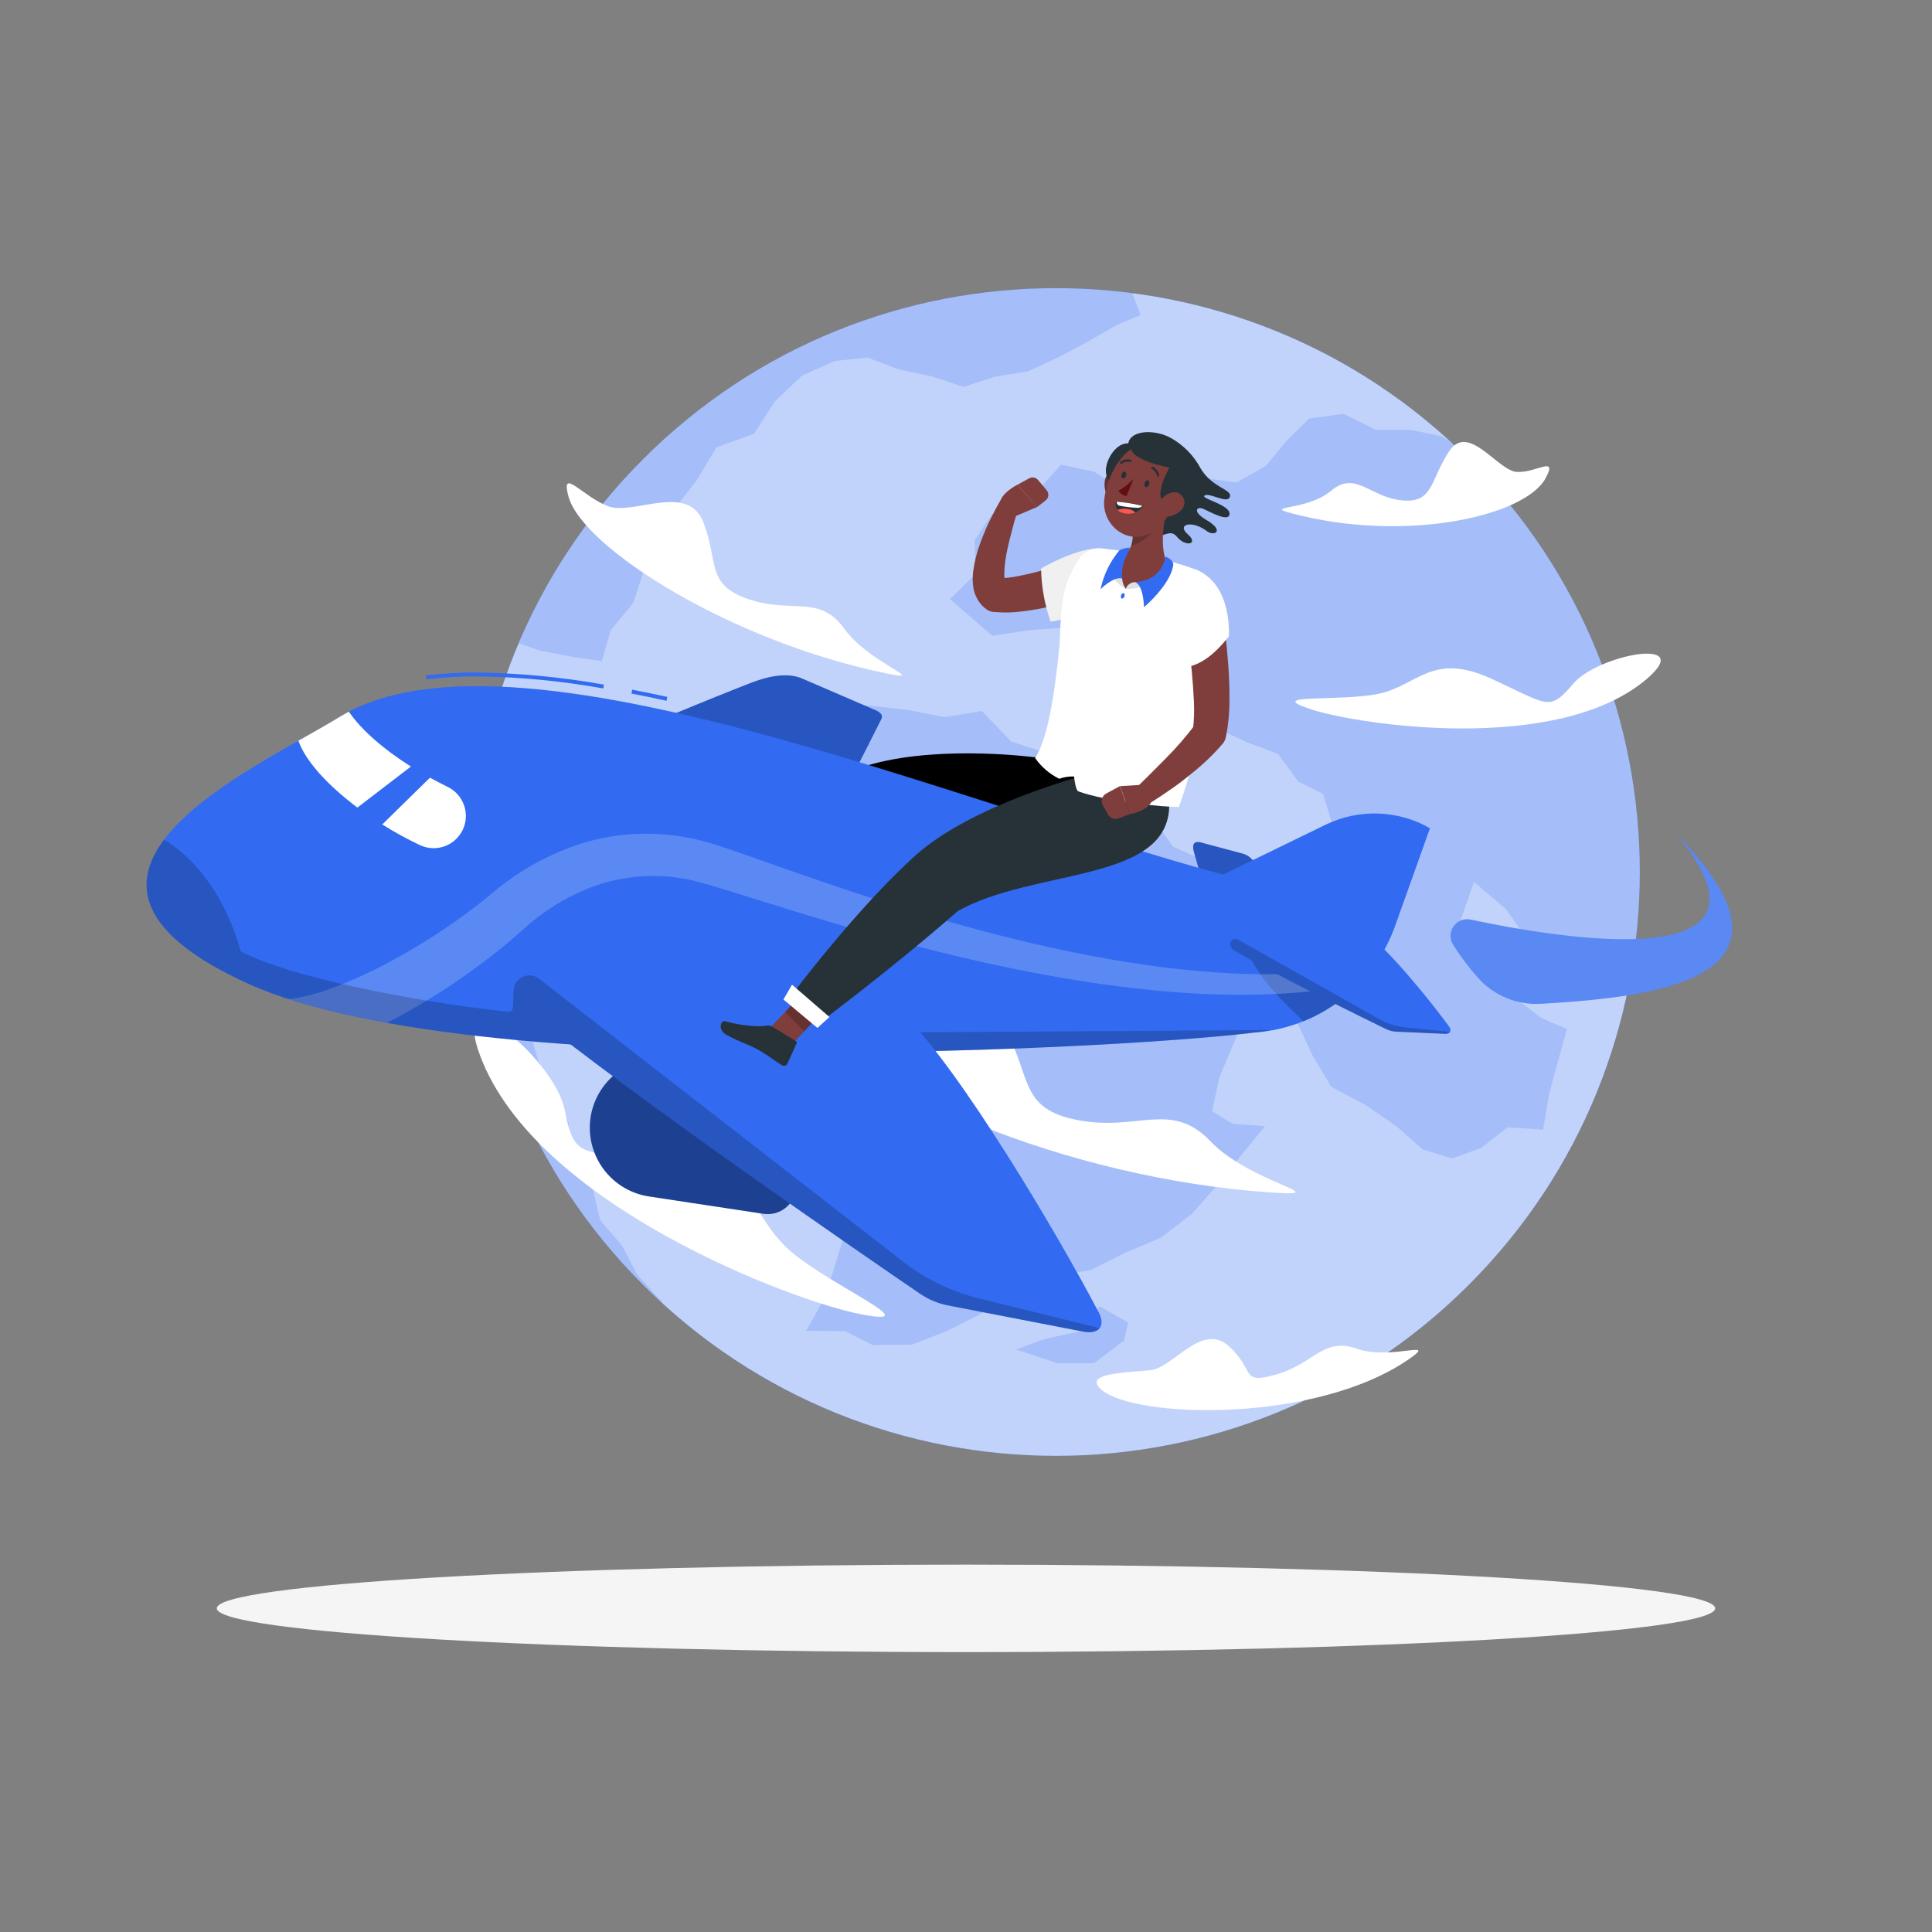<svg width="72" height="72" viewBox="0 0 72 72" fill="none" xmlns="http://www.w3.org/2000/svg">
<rect x="0" y="0" width="72" height="72" fill="#808080" stroke="none"/>
<path d="M36 61.569C51.42 61.569 63.92 60.839 63.92 59.938C63.92 59.038 51.42 58.309 36 58.309C20.58 58.309 8.08 59.038 8.08 59.938C8.08 60.839 20.58 61.569 36 61.569Z" fill="#F5F5F5"/>
<path d="M54.738 47.883C63.235 39.386 63.235 25.609 54.738 17.112C46.241 8.614 32.464 8.614 23.967 17.112C15.47 25.609 15.47 39.386 23.967 47.883C32.464 56.38 46.241 56.38 54.738 47.883Z" fill="#326BF1"/>
<path opacity="0.7" d="M54.738 47.883C63.235 39.386 63.235 25.609 54.738 17.112C46.241 8.614 32.464 8.614 23.967 17.112C15.47 25.609 15.47 39.386 23.967 47.883C32.464 56.38 46.241 56.38 54.738 47.883Z" fill="white"/>
<g opacity="0.2">
<path d="M60.607 37.174L60.268 36.425L59.027 36.289L58.032 35.667L56.992 35.107L56.128 33.888L54.932 32.867L54.336 34.576L54.966 35.562L56.028 36.151L56.563 37.26L57.45 37.943L58.401 38.35L58.077 39.493L57.744 40.729L57.504 42.097L56.18 42.014L55.198 42.781L54.112 43.173L53.011 42.834L52.06 41.985L50.894 41.184L49.611 40.504L48.891 39.292L48.423 38.275L47.831 37.208L47.809 35.999L47.779 34.79L47.249 33.745L46.84 35.495L46.424 36.556L46.449 37.725L46.004 38.817L45.456 40.113L45.169 41.409L45.929 41.877L47.144 41.969L46.197 43.13L45.333 44.204L44.415 45.242L43.263 46.126L41.944 46.681L40.671 47.323L39.2 47.585L38.144 48.659L36.671 48.905L35.348 49.579L33.984 50.112L32.52 50.126L31.497 49.612L30.043 49.594L30.675 48.468L31.02 47.471L31.453 46.051L31.68 44.539L31.968 43.083L32.368 41.871L32.836 40.633L32.404 39.288L33.026 38L32.321 36.901L31.536 35.954L30.528 35.176L29.897 34.117L29.418 33.038L29.066 31.895L28.888 30.656L28.466 29.341L29.605 28.266L30.285 26.957L31.478 26.208L32.622 26.319L33.918 26.472L35.197 26.725L36.595 26.497L37.681 27.634L39.082 28.08L40.33 28.809L41.57 29.556L42.824 30.3L43.711 31.548L45.065 32.16L46.329 32.016L47.557 32.129L48.767 32.391L50.219 32.854L49.761 31.077L49.306 29.588L48.384 29.127L47.63 28.1L46.544 27.693L45.536 27.235L45.407 26.142L45.072 25.056L44.81 23.904L43.422 23.247L41.941 22.926L40.617 22.673L39.649 23.393L38.379 23.482L36.981 23.695L35.397 22.322L36.356 21.397L36.323 20.134L36.969 19.177L38.491 18.492L39.542 17.317L40.772 17.578L41.934 18.312H43.343L44.678 17.785L46.071 17.983L47.172 17.365L47.939 16.435L48.782 15.602L50.065 15.42L51.274 16.016H52.544L53.726 16.255L54.076 16.471C56.88 19.049 58.959 22.318 60.105 25.951C61.25 29.583 61.423 33.453 60.607 37.174Z" fill="#326BF1"/>
<path d="M40.981 48.684L40.344 49.594L38.95 49.896L37.858 50.291L39.42 50.806H40.769L41.891 49.958L42.042 49.29L40.981 48.684Z" fill="#326BF1"/>
<path d="M24.68 48.528L24.654 48.541C21.958 46.069 19.928 42.958 18.75 39.495L18.642 38.929L18.462 38.578C17.374 34.866 17.302 30.93 18.252 27.18L18.515 28.136L18.832 29.478L19.634 30.734L19.584 32.201L20.268 33.484L20.412 34.884L20.501 36.036L20.336 37.176L19.672 38.241L20.089 39.622L20.768 40.812L21.185 41.843L21.36 43.263L22.079 44.254L22.367 45.469L23.18 46.416L23.741 47.491L24.68 48.528Z" fill="#326BF1"/>
<path d="M42.504 11.743L41.652 12.096L40.563 12.721L39.456 13.309L38.328 13.834L37.078 14.04L35.905 14.419L34.727 14.027L33.506 13.772L32.332 13.326L31.131 13.451L29.892 13.997L28.884 14.951L28.103 16.163L26.7 16.674L25.962 17.906L25.161 18.922L24.959 20.264L24.006 21.231L23.602 22.464L22.762 23.488L22.428 24.64L21.344 24.482L20.151 24.255L19.333 23.979C21.195 19.603 24.439 15.957 28.569 13.599C32.699 11.241 37.487 10.3 42.202 10.921L42.504 11.743Z" fill="#326BF1"/>
</g>
<path d="M61.364 25.307C58.061 28.122 50.653 27.024 48.85 26.431C47.048 25.838 49.928 26.159 51.376 25.855C52.825 25.551 53.365 24.291 55.544 25.279C57.722 26.267 57.715 26.555 58.641 25.469C59.567 24.384 63.236 23.712 61.364 25.307Z" fill="white"/>
<path d="M17.898 39.355C19.981 44.905 29.562 48.498 32.102 48.982C34.642 49.465 30.996 47.945 29.462 46.629C27.929 45.312 28.123 43.442 24.867 43.173C21.611 42.903 21.429 43.259 21.041 41.35C20.654 39.44 16.717 36.212 17.898 39.355Z" fill="white"/>
<path d="M33.065 25.102C27.245 23.917 21.698 20.408 21.184 18.498C20.88 17.372 21.718 18.514 22.664 18.867C23.61 19.22 25.639 17.968 26.215 19.47C26.791 20.972 26.299 21.791 27.903 22.333C29.507 22.874 30.542 22.144 31.46 23.426C32.377 24.707 34.655 25.426 33.065 25.102Z" fill="white"/>
<path d="M47.544 44.45C39.616 43.968 31.615 40.358 30.577 37.925C29.965 36.485 31.288 37.847 32.607 38.137C33.926 38.426 36.379 36.392 37.423 38.272C38.467 40.153 37.966 41.331 40.19 41.748C42.415 42.166 43.646 41.004 45.107 42.53C46.567 44.057 49.71 44.581 47.544 44.45Z" fill="white"/>
<path d="M52.502 50.655C49.046 53.044 42.332 52.875 41.051 51.795C40.297 51.159 42.032 51.155 42.882 51.062C43.731 50.97 44.793 49.255 45.799 50.172C46.806 51.09 46.198 51.612 47.575 51.221C48.951 50.829 49.32 49.815 50.577 50.265C51.834 50.714 53.631 49.874 52.502 50.655Z" fill="white"/>
<path d="M48.159 19.136C52.335 20.239 56.837 19.257 57.606 17.811C58.059 16.959 57.244 17.63 56.53 17.588C55.816 17.546 54.731 15.738 54.01 16.812C53.289 17.886 53.434 18.767 52.242 18.647C51.049 18.526 50.514 17.525 49.609 18.288C48.705 19.051 47.019 18.835 48.159 19.136Z" fill="white"/>
<path d="M27.795 35.677L27.101 35.084L28.413 33.418L29.108 34.011L27.795 35.677Z" fill="#7F3E3B"/>
<path d="M27.36 34.803L28.13 35.438C28.144 35.45 28.154 35.465 28.157 35.483C28.16 35.5 28.157 35.518 28.148 35.533L27.739 36.254C27.728 36.271 27.714 36.286 27.697 36.297C27.68 36.308 27.661 36.316 27.641 36.32C27.621 36.323 27.601 36.322 27.581 36.318C27.561 36.312 27.543 36.303 27.527 36.291C27.255 36.056 26.867 35.715 26.519 35.427C26.111 35.09 26.139 35.139 25.655 34.746C25.367 34.507 25.541 34.16 25.685 34.235C26.342 34.573 26.405 34.613 27.137 34.724C27.217 34.729 27.294 34.757 27.36 34.803Z" fill="#263238"/>
<path opacity="0.2" d="M28.413 33.419L27.737 34.278L28.431 34.871L29.108 34.011L28.413 33.419Z" fill="black"/>
<path d="M33.054 30.882C37.836 31.229 39.07 32.167 41.286 31.379L41.495 29.313L38.639 28.231C38.639 28.231 35.195 27.756 32.538 28.465C29.776 29.2 27.897 33.621 27.897 33.621L29.089 34.485C29.089 34.485 30.005 31.938 33.054 30.882Z" fill="black"/>
<path d="M27.96 33.185L27.657 33.751L28.894 34.795L29.32 34.374L27.96 33.185Z" fill="#263238"/>
<path d="M28.444 45.233L24.182 44.587C23.815 44.531 23.464 44.396 23.154 44.193C22.843 43.989 22.58 43.722 22.381 43.407C22.183 43.093 22.055 42.74 22.005 42.373C21.955 42.005 21.985 41.63 22.093 41.275C22.201 40.919 22.386 40.592 22.632 40.314C22.879 40.036 23.183 39.814 23.523 39.664C23.863 39.514 24.231 39.438 24.603 39.443C24.974 39.448 25.34 39.532 25.677 39.691L29.575 41.532C29.808 41.643 29.993 41.833 30.097 42.068C30.201 42.304 30.217 42.569 30.142 42.816L29.631 44.492C29.555 44.737 29.393 44.947 29.175 45.083C28.957 45.219 28.698 45.272 28.444 45.233Z" fill="#326BF1"/>
<path opacity="0.4" d="M28.444 45.233L24.182 44.587C23.815 44.531 23.464 44.396 23.154 44.193C22.843 43.989 22.58 43.722 22.381 43.407C22.183 43.093 22.055 42.74 22.005 42.373C21.955 42.005 21.985 41.63 22.093 41.275C22.201 40.919 22.386 40.592 22.632 40.314C22.879 40.036 23.183 39.814 23.523 39.664C23.863 39.514 24.231 39.438 24.603 39.443C24.974 39.448 25.34 39.532 25.677 39.691L29.575 41.532C29.808 41.643 29.993 41.833 30.097 42.068C30.201 42.304 30.217 42.569 30.142 42.816L29.631 44.492C29.555 44.737 29.393 44.947 29.175 45.083C28.957 45.219 28.698 45.272 28.444 45.233Z" fill="black"/>
<path d="M27.108 33.778C27.897 33.949 29.049 34.066 29.268 33.672C30.548 31.343 32.436 27.623 32.848 26.791C32.911 26.667 32.833 26.555 32.629 26.467L29.834 25.262C29.249 25.047 28.538 25.236 28.002 25.442C24.715 26.715 18.634 29.33 17.234 30.381C18.72 31.741 24.424 33.193 27.108 33.778Z" fill="#326BF1"/>
<path opacity="0.2" d="M27.108 33.778C27.897 33.949 29.049 34.066 29.268 33.672C30.548 31.343 32.436 27.623 32.848 26.791C32.911 26.667 32.833 26.555 32.629 26.467L29.834 25.262C29.249 25.047 28.538 25.236 28.002 25.442C24.715 26.715 18.634 29.33 17.234 30.381C18.72 31.741 24.424 33.193 27.108 33.778Z" fill="black"/>
<path d="M51.147 37.411C51.456 37.418 51.791 37.339 51.517 37.051C49.877 35.332 47.222 32.605 46.632 32C46.546 31.91 46.438 31.846 46.319 31.814L44.735 31.391C44.434 31.326 44.438 31.547 44.495 31.756C44.842 33.044 45.698 35.598 46.266 36.487C47.7 37.188 50.102 37.385 51.147 37.411Z" fill="#326BF1"/>
<path opacity="0.2" d="M51.147 37.411C51.456 37.418 51.791 37.339 51.517 37.051C49.877 35.332 47.222 32.605 46.632 32C46.546 31.91 46.438 31.846 46.319 31.814L44.735 31.391C44.434 31.326 44.438 31.547 44.495 31.756C44.842 33.044 45.698 35.598 46.266 36.487C47.7 37.188 50.102 37.385 51.147 37.411Z" fill="black"/>
<path d="M24.84 26.116C24.395 26.018 23.954 25.927 23.532 25.847L23.56 25.703C23.983 25.783 24.424 25.874 24.87 25.972L24.84 26.116Z" fill="#326BF1"/>
<path d="M22.483 25.657C20.932 25.378 19.361 25.227 17.785 25.207C17.152 25.205 16.519 25.241 15.89 25.315L15.873 25.171C16.508 25.097 17.146 25.061 17.785 25.063C19.369 25.084 20.948 25.235 22.507 25.514L22.483 25.657Z" fill="#326BF1"/>
<path d="M12.656 26.718C19.459 22.542 37.856 30.944 47.761 33.137C52.36 34.157 49.545 37.898 47.34 38.388C45.135 38.877 18.128 40.691 9.248 36.66C0.367 32.627 9.471 28.676 12.656 26.718Z" fill="#326BF1"/>
<path d="M46.773 38.477C47.941 38.391 49.058 37.965 49.988 37.253C50.917 36.54 51.619 35.572 52.006 34.466C52.757 32.368 53.29 30.866 53.29 30.866C52.702 30.529 52.04 30.341 51.362 30.318C50.685 30.295 50.012 30.438 49.402 30.734L44.306 33.214L46.773 38.477Z" fill="#326BF1"/>
<path opacity="0.2" d="M46.526 35.532C46.868 36.383 47.853 37.394 48.58 38.061C49.352 37.75 50.049 37.279 50.626 36.678L46.526 35.532Z" fill="black"/>
<path opacity="0.2" d="M49.445 36.205C48.532 36.29 47.614 36.322 46.696 36.301C45.778 36.285 44.859 36.21 43.943 36.117C43.027 36.023 42.116 35.878 41.207 35.722C37.571 35.07 34.016 34.016 30.509 32.812C29.632 32.512 28.757 32.203 27.874 31.89C27.429 31.738 26.994 31.581 26.522 31.437C26.276 31.373 26.032 31.293 25.78 31.247L25.402 31.177C25.276 31.152 25.149 31.134 25.021 31.123C23.992 31.006 22.949 31.084 21.948 31.353C21.455 31.493 20.973 31.672 20.509 31.89C20.046 32.108 19.602 32.362 19.179 32.649L18.864 32.871L18.56 33.104L18.272 33.342C18.189 33.412 18.104 33.486 18.016 33.552C17.673 33.828 17.313 34.095 16.947 34.353C16.212 34.866 15.449 35.339 14.662 35.77C13.893 36.198 13.091 36.564 12.263 36.864C11.878 37.005 11.482 37.113 11.079 37.188C10.967 37.208 10.856 37.224 10.75 37.233C11.954 37.609 13.182 37.905 14.426 38.118C14.834 37.911 15.229 37.686 15.62 37.459C16.452 36.966 17.256 36.427 18.027 35.844C18.415 35.556 18.794 35.25 19.165 34.93C19.257 34.851 19.349 34.767 19.44 34.687L19.685 34.469L19.927 34.269L20.179 34.078C20.519 33.83 20.877 33.608 21.25 33.414C21.62 33.224 22.006 33.064 22.402 32.937C23.198 32.693 24.033 32.601 24.863 32.665C24.967 32.669 25.071 32.681 25.174 32.7L25.485 32.743C25.692 32.777 25.897 32.836 26.103 32.887C26.526 32.999 26.967 33.14 27.413 33.276C28.3 33.553 29.193 33.836 30.089 34.108C33.672 35.197 37.322 36.141 41.051 36.674C41.985 36.801 42.923 36.91 43.859 36.981C44.795 37.051 45.743 37.086 46.689 37.069C47.636 37.057 48.582 36.988 49.522 36.864C49.892 36.813 50.26 36.752 50.626 36.681C50.852 36.452 51.058 36.204 51.242 35.941C50.649 36.056 50.049 36.144 49.445 36.205Z" fill="white"/>
<path opacity="0.2" d="M33.313 38.477C33.313 38.477 26.559 38.441 20.141 37.829C19.997 37.814 19.584 37.084 19.145 36.903C19.097 37.41 19.187 37.732 18.932 37.705C15.219 37.303 10.724 36.383 8.97 35.453C8.077 32.259 6.108 31.298 6.108 31.298C4.879 32.941 5.132 34.793 9.248 36.658C18.128 40.69 45.135 38.876 47.34 38.386L33.313 38.477Z" fill="black"/>
<path d="M20.143 35.761C19.936 35.762 19.735 35.826 19.567 35.945C19.398 36.064 19.27 36.232 19.2 36.426C19.129 36.62 19.12 36.831 19.174 37.031C19.227 37.23 19.341 37.408 19.499 37.541C23.939 41.115 32.233 46.812 34.288 48.215C34.6 48.428 34.953 48.575 35.323 48.648L40.363 49.625C40.967 49.742 41.206 49.404 40.952 48.92C39.386 45.932 35.777 39.864 33.682 37.804C29.002 36.177 23.389 35.819 20.143 35.761Z" fill="#326BF1"/>
<path opacity="0.2" d="M33.653 47.016L20.084 36.471C19.64 36.127 18.994 36.56 19.176 37.09C19.239 37.268 19.351 37.424 19.499 37.541C23.939 41.115 32.233 46.812 34.288 48.215C34.6 48.428 34.953 48.575 35.323 48.648L40.363 49.625C40.666 49.684 40.876 49.625 40.98 49.497L36.451 48.378C35.433 48.124 34.48 47.66 33.653 47.016Z" fill="black"/>
<path d="M46.127 34.769C46.056 34.779 45.988 34.81 45.935 34.86C45.882 34.91 45.846 34.975 45.831 35.046C45.817 35.117 45.825 35.191 45.855 35.258C45.884 35.324 45.934 35.38 45.996 35.417C47.716 36.425 50.877 37.971 51.66 38.352C51.779 38.409 51.908 38.441 52.04 38.447L53.834 38.526C54.049 38.536 54.115 38.406 54.001 38.252C53.307 37.299 51.748 35.385 50.918 34.78C49.213 34.458 47.254 34.622 46.127 34.769Z" fill="#326BF1"/>
<path opacity="0.2" d="M51.379 37.968L46.143 35.017C46.106 34.996 46.063 34.988 46.021 34.993C45.979 34.998 45.94 35.016 45.909 35.045C45.877 35.074 45.856 35.112 45.848 35.154C45.84 35.195 45.845 35.239 45.863 35.277C45.892 35.337 45.938 35.388 45.996 35.421C47.716 36.429 50.877 37.976 51.66 38.356C51.779 38.413 51.908 38.445 52.04 38.451L53.834 38.53C53.873 38.538 53.912 38.535 53.949 38.522C53.985 38.508 54.017 38.485 54.042 38.455L52.416 38.295C52.051 38.26 51.698 38.149 51.379 37.968Z" fill="black"/>
<path d="M13.002 26.523C12.884 26.584 12.768 26.649 12.656 26.718C12.224 26.98 11.7 27.276 11.121 27.605C11.39 28.38 12.24 29.284 13.319 30.096L15.313 28.567C14.314 27.936 13.464 27.206 13.002 26.523Z" fill="white"/>
<path d="M16.024 28.981L14.246 30.725C14.699 31.01 15.169 31.268 15.653 31.497C15.802 31.566 15.963 31.604 16.128 31.609C16.292 31.613 16.456 31.584 16.608 31.523C16.761 31.461 16.899 31.369 17.014 31.253C17.13 31.136 17.22 30.997 17.28 30.843C17.39 30.561 17.389 30.248 17.277 29.966C17.166 29.684 16.953 29.455 16.68 29.324C16.462 29.216 16.242 29.101 16.024 28.981Z" fill="white"/>
<path d="M54.806 34.272C58.195 34.992 66.933 36.432 62.464 31.072C67.634 36.344 62.14 37.141 57.424 37.408C56.985 37.434 56.546 37.359 56.14 37.191C55.734 37.023 55.371 36.765 55.079 36.436C54.734 36.049 54.422 35.634 54.147 35.195C54.084 35.092 54.054 34.972 54.058 34.852C54.063 34.731 54.103 34.615 54.173 34.517C54.243 34.419 54.341 34.343 54.453 34.3C54.566 34.256 54.688 34.246 54.806 34.272Z" fill="#326BF1"/>
<path opacity="0.2" d="M54.806 34.272C58.195 34.992 66.933 36.432 62.464 31.072C67.634 36.344 62.14 37.141 57.424 37.408C56.985 37.434 56.546 37.359 56.14 37.191C55.734 37.023 55.371 36.765 55.079 36.436C54.734 36.049 54.422 35.634 54.147 35.195C54.084 35.092 54.054 34.972 54.058 34.852C54.063 34.731 54.103 34.615 54.173 34.517C54.243 34.419 54.341 34.343 54.453 34.3C54.566 34.256 54.688 34.246 54.806 34.272Z" fill="white"/>
<path d="M41.949 17.898C41.979 18.123 41.92 18.351 41.783 18.533C41.599 18.772 41.324 18.651 41.223 18.389C41.132 18.148 41.118 17.735 41.377 17.591C41.434 17.561 41.497 17.545 41.561 17.545C41.625 17.546 41.688 17.561 41.745 17.592C41.801 17.622 41.849 17.666 41.885 17.719C41.921 17.773 41.943 17.834 41.949 17.898Z" fill="#7F3E3B"/>
<path opacity="0.2" d="M41.949 17.898C41.979 18.123 41.92 18.351 41.783 18.533C41.599 18.772 41.324 18.651 41.223 18.389C41.132 18.148 41.118 17.735 41.377 17.591C41.434 17.561 41.497 17.545 41.561 17.545C41.625 17.546 41.688 17.561 41.745 17.592C41.801 17.622 41.849 17.666 41.885 17.719C41.921 17.773 41.943 17.834 41.949 17.898Z" fill="black"/>
<path d="M41.472 17.983C40.877 17.751 41.409 16.487 42.048 16.523C42.135 16.019 43.039 15.993 43.632 16.32C44.104 16.584 44.49 16.979 44.744 17.457C45.169 18.167 45.884 18.233 45.841 18.488C45.783 18.821 45.108 18.354 44.898 18.462C44.688 18.57 45.834 18.801 45.822 19.148C45.811 19.495 45.066 19.054 44.833 18.959C44.6 18.864 44.42 19.061 44.957 19.377C45.664 19.79 45.252 20 44.971 19.79C44.421 19.375 43.837 19.537 44.263 19.908C44.689 20.279 44.191 20.406 43.861 20.005C43.531 19.603 43.285 20.293 42.601 19.747C41.917 19.201 41.691 19.008 41.472 17.983Z" fill="#263238"/>
<path d="M30.717 37.642L29.262 39.187L28.558 38.457L30.012 36.913L30.717 37.642Z" fill="#7F3E3B"/>
<path d="M28.807 38.278L29.657 38.798C29.672 38.806 29.683 38.82 29.689 38.837C29.694 38.853 29.693 38.871 29.686 38.887L29.346 39.635C29.337 39.654 29.325 39.671 29.309 39.684C29.293 39.698 29.275 39.708 29.255 39.714C29.235 39.72 29.214 39.721 29.193 39.718C29.173 39.715 29.153 39.708 29.136 39.697C28.832 39.504 28.75 39.421 28.364 39.185C27.913 38.91 27.596 38.864 27.059 38.556C26.734 38.37 26.865 38.009 27.02 38.058C27.517 38.202 28.269 38.29 28.575 38.221C28.657 38.209 28.74 38.23 28.807 38.278Z" fill="#263238"/>
<path opacity="0.2" d="M30.717 37.643L29.966 38.439L29.262 37.709L30.011 36.913L30.717 37.643Z" fill="black"/>
<path d="M35.69 33.955C38.55 32.347 43.574 32.908 43.574 29.998L40.406 28.896C40.406 28.896 36.23 29.988 34.139 31.86C31.964 33.807 29.532 37.044 29.532 37.044L30.554 38.104C30.554 38.104 33.264 36.084 35.69 33.955Z" fill="#263238"/>
<path d="M29.517 36.697L29.196 37.248L30.463 38.308L30.911 37.902L29.517 36.697Z" fill="white"/>
<path d="M41.011 22.051C40.696 22.17 40.393 22.262 40.081 22.358C39.769 22.453 39.456 22.532 39.135 22.602C38.81 22.678 38.482 22.736 38.151 22.778C37.79 22.83 37.425 22.84 37.061 22.808H37.025C36.933 22.798 36.845 22.765 36.769 22.712C36.625 22.611 36.507 22.479 36.423 22.324C36.353 22.202 36.305 22.069 36.279 21.93C36.244 21.72 36.24 21.506 36.268 21.295C36.313 20.947 36.397 20.605 36.518 20.277C36.628 19.968 36.756 19.665 36.9 19.371C37.044 19.083 37.188 18.795 37.367 18.518C37.411 18.446 37.48 18.392 37.561 18.367C37.642 18.342 37.73 18.348 37.807 18.384C37.884 18.419 37.945 18.482 37.979 18.56C38.013 18.638 38.017 18.726 37.99 18.806V18.817C37.902 19.105 37.81 19.392 37.734 19.691C37.657 19.989 37.581 20.267 37.525 20.555C37.467 20.823 37.434 21.096 37.427 21.371C37.424 21.471 37.436 21.571 37.463 21.668C37.47 21.679 37.473 21.699 37.479 21.701C37.485 21.702 37.479 21.715 37.487 21.701C37.481 21.683 37.469 21.668 37.453 21.658L37.165 21.557C37.429 21.552 37.693 21.522 37.951 21.468C38.239 21.413 38.527 21.344 38.815 21.266C39.103 21.188 39.391 21.105 39.686 21.015C39.982 20.926 40.271 20.831 40.55 20.743H40.56C40.733 20.688 40.92 20.701 41.082 20.782C41.244 20.862 41.368 21.003 41.428 21.174C41.487 21.345 41.478 21.532 41.401 21.696C41.324 21.86 41.186 21.987 41.017 22.051H41.011Z" fill="#7F3E3B"/>
<path d="M37.764 19.27L38.654 18.893L37.914 18.065C37.914 18.065 37.081 18.477 37.289 18.968L37.764 19.27Z" fill="#7F3E3B"/>
<path d="M39.007 18.271L38.686 17.889C38.646 17.842 38.592 17.809 38.531 17.798C38.471 17.786 38.408 17.796 38.355 17.826L37.914 18.065L38.654 18.893L38.965 18.652C38.993 18.63 39.017 18.603 39.035 18.572C39.052 18.541 39.063 18.506 39.067 18.47C39.071 18.435 39.068 18.399 39.057 18.364C39.047 18.33 39.03 18.298 39.007 18.271Z" fill="#7F3E3B"/>
<path d="M41.135 20.448C40.239 20.33 38.798 21.188 38.798 21.188C38.81 21.862 38.93 22.529 39.152 23.165C39.699 23.083 40.227 22.903 40.71 22.635C40.978 22.494 42.192 20.592 41.135 20.448Z" fill="#F0F0F0"/>
<path d="M41.04 20.438C42.236 20.553 43.413 20.815 44.545 21.218C44.805 21.317 45.026 21.496 45.178 21.729C45.329 21.962 45.403 22.237 45.387 22.514C45.275 25.09 44.786 27.636 43.936 30.07C43.429 30.089 41.252 29.877 40.192 29.494C40.075 29.452 40.028 28.938 40.028 28.938C39.84 28.929 39.653 28.958 39.476 29.023C39.117 28.846 38.808 28.581 38.578 28.253C39.097 27.431 39.342 25.543 39.495 23.946C39.512 23.317 39.54 22.173 39.838 21.532C40.108 20.929 40.366 20.386 41.04 20.438Z" fill="white"/>
<path d="M41.904 22.226C41.885 22.283 41.841 22.319 41.807 22.306C41.774 22.293 41.76 22.239 41.779 22.185C41.797 22.13 41.842 22.093 41.877 22.105C41.911 22.118 41.918 22.176 41.904 22.226Z" fill="#326BF1"/>
<path d="M43.432 19.161C43.325 19.837 43.235 20.632 43.584 21.139C43.279 21.538 42.608 21.825 41.952 21.948C41.569 21.43 41.649 20.963 41.852 20.703C42.247 20.458 42.214 20.046 42.218 19.761L43.432 19.161Z" fill="#7F3E3B"/>
<path d="M41.952 21.948C41.874 21.83 41.828 21.695 41.818 21.554C41.818 21.348 41.446 21.462 41.446 21.462C41.57 21.664 41.744 21.832 41.952 21.948Z" fill="#E0E0E0"/>
<path d="M41.952 21.948C41.976 21.876 42.022 21.813 42.084 21.768C42.145 21.723 42.219 21.697 42.296 21.695C42.476 21.683 42.657 21.711 42.824 21.779C42.824 21.779 42.303 21.98 41.952 21.948Z" fill="#E0E0E0"/>
<path opacity="0.2" d="M43.144 19.421C43.153 19.378 43.158 19.335 43.163 19.293L42.218 19.763C42.231 19.96 42.208 20.158 42.152 20.347C42.592 20.21 43.072 19.83 43.144 19.421Z" fill="black"/>
<path d="M43.956 18.288C43.592 19.117 43.419 19.621 42.831 19.895C41.946 20.307 41.043 19.521 41.154 18.599C41.253 17.767 41.834 16.551 42.787 16.527C42.998 16.522 43.207 16.57 43.394 16.668C43.582 16.765 43.741 16.909 43.858 17.084C43.975 17.26 44.045 17.463 44.062 17.674C44.079 17.884 44.043 18.096 43.956 18.288Z" fill="#7F3E3B"/>
<path d="M42.152 16.608C42.019 17.152 43.585 17.424 43.585 17.424C43.585 17.424 42.731 18.864 43.729 18.802C44.727 18.74 44.778 17.541 44.004 16.806C43.459 16.291 42.541 16.114 42.152 16.608Z" fill="#263238"/>
<path d="M41.584 18.697C41.931 18.712 42.274 18.76 42.611 18.841C42.535 18.962 42.422 19.055 42.287 19.105C42.153 19.155 42.006 19.159 41.87 19.116C41.822 19.11 41.776 19.094 41.735 19.069C41.694 19.044 41.659 19.011 41.632 18.971C41.605 18.931 41.587 18.887 41.579 18.839C41.57 18.792 41.572 18.743 41.584 18.697Z" fill="#263238"/>
<path d="M42.094 18.982C41.947 18.942 41.791 18.951 41.649 19.005C41.708 19.068 41.785 19.109 41.87 19.123C42.016 19.163 42.171 19.155 42.313 19.102C42.255 19.039 42.178 18.997 42.094 18.982Z" fill="#FF5652"/>
<path d="M41.616 18.698C41.614 18.728 41.62 18.759 41.636 18.784C41.651 18.81 41.675 18.831 41.702 18.842C41.925 18.889 42.151 18.916 42.378 18.924C42.414 18.929 42.452 18.924 42.486 18.911C42.521 18.898 42.552 18.877 42.576 18.85C42.261 18.774 41.94 18.723 41.616 18.698Z" fill="white"/>
<path d="M44.004 19.025C43.922 19.103 43.826 19.164 43.721 19.204C43.616 19.244 43.504 19.263 43.392 19.26C43.089 19.248 43.027 18.955 43.186 18.719C43.344 18.482 43.658 18.252 43.924 18.38C43.982 18.409 44.032 18.451 44.069 18.504C44.106 18.556 44.13 18.617 44.138 18.681C44.146 18.745 44.138 18.81 44.114 18.87C44.091 18.93 44.053 18.984 44.004 19.025Z" fill="#7F3E3B"/>
<path d="M42.821 18.059C42.797 18.128 42.739 18.17 42.693 18.154C42.647 18.138 42.633 18.066 42.659 17.997C42.684 17.928 42.741 17.886 42.787 17.904C42.833 17.921 42.847 17.99 42.821 18.059Z" fill="#263238"/>
<path d="M41.962 17.735C41.936 17.804 41.878 17.846 41.834 17.829C41.789 17.811 41.773 17.742 41.797 17.673C41.822 17.604 41.881 17.561 41.926 17.578C41.97 17.595 41.986 17.666 41.962 17.735Z" fill="#263238"/>
<path d="M42.245 17.846C42.078 18.019 41.888 18.169 41.681 18.291C41.714 18.343 41.757 18.388 41.809 18.422C41.861 18.456 41.919 18.479 41.98 18.488L42.245 17.846Z" fill="#630F0F"/>
<path d="M43.142 17.764C43.15 17.766 43.157 17.766 43.164 17.764C43.17 17.763 43.176 17.761 43.181 17.758C43.186 17.755 43.19 17.751 43.194 17.746C43.197 17.741 43.2 17.736 43.201 17.73C43.202 17.724 43.202 17.718 43.2 17.712C43.188 17.644 43.16 17.579 43.118 17.524C43.077 17.469 43.022 17.425 42.959 17.395C42.949 17.391 42.938 17.392 42.927 17.396C42.917 17.401 42.909 17.409 42.905 17.42C42.903 17.425 42.901 17.43 42.901 17.436C42.901 17.442 42.902 17.448 42.904 17.453C42.906 17.458 42.91 17.463 42.914 17.467C42.918 17.471 42.923 17.474 42.928 17.476C42.977 17.5 43.019 17.536 43.052 17.58C43.085 17.623 43.107 17.674 43.117 17.728C43.117 17.736 43.12 17.743 43.124 17.749C43.129 17.756 43.135 17.761 43.142 17.764Z" fill="#263238"/>
<path d="M41.77 17.28C41.776 17.283 41.783 17.285 41.79 17.285C41.797 17.285 41.804 17.283 41.81 17.28C41.853 17.246 41.903 17.223 41.956 17.212C42.009 17.201 42.064 17.203 42.116 17.218C42.121 17.22 42.127 17.221 42.132 17.221C42.138 17.221 42.144 17.219 42.149 17.217C42.154 17.215 42.158 17.211 42.162 17.207C42.166 17.203 42.169 17.198 42.17 17.192C42.172 17.187 42.173 17.181 42.173 17.176C42.173 17.17 42.172 17.164 42.169 17.159C42.167 17.154 42.163 17.15 42.159 17.146C42.155 17.142 42.15 17.139 42.145 17.137C42.079 17.117 42.01 17.113 41.943 17.126C41.876 17.139 41.812 17.167 41.759 17.209C41.754 17.213 41.75 17.217 41.747 17.222C41.744 17.227 41.742 17.232 41.741 17.238C41.74 17.244 41.741 17.249 41.742 17.255C41.744 17.26 41.746 17.265 41.75 17.27C41.755 17.275 41.763 17.279 41.77 17.28Z" fill="#263238"/>
<path d="M45.461 22.285C45.541 22.718 45.596 23.121 45.652 23.54C45.708 23.959 45.743 24.378 45.775 24.801C45.806 25.224 45.824 25.652 45.819 26.087C45.821 26.543 45.777 26.999 45.69 27.446L45.682 27.48C45.665 27.564 45.627 27.643 45.572 27.71C45.355 27.965 45.121 28.205 44.873 28.43C44.636 28.649 44.385 28.848 44.136 29.045C43.887 29.242 43.628 29.421 43.367 29.598C43.106 29.775 42.843 29.941 42.562 30.099C42.489 30.141 42.403 30.155 42.32 30.138C42.238 30.121 42.164 30.074 42.114 30.007C42.063 29.939 42.039 29.856 42.045 29.771C42.052 29.688 42.089 29.609 42.15 29.55L42.8 28.912C43.014 28.699 43.232 28.48 43.438 28.27C43.848 27.86 44.228 27.421 44.575 26.955L44.456 27.219C44.499 26.852 44.511 26.481 44.492 26.111C44.474 25.721 44.444 25.324 44.405 24.926C44.366 24.529 44.315 24.127 44.261 23.727C44.208 23.327 44.148 22.922 44.09 22.533V22.524C44.066 22.347 44.113 22.166 44.219 22.022C44.326 21.878 44.484 21.78 44.661 21.75C44.838 21.72 45.02 21.76 45.168 21.862C45.316 21.963 45.419 22.118 45.455 22.294L45.461 22.285Z" fill="#7F3E3B"/>
<path d="M44.593 21.241C45.946 21.8 45.794 23.717 45.794 23.717C45.3 24.342 44.751 24.83 44.035 24.89C43.651 24.468 43.444 23.913 43.459 23.342C43.465 22.578 43.603 20.834 44.593 21.241Z" fill="white"/>
<path d="M42.663 29.241L41.741 29.297L42.116 30.341C42.116 30.341 42.945 30.188 42.935 29.735L42.663 29.241Z" fill="#7F3E3B"/>
<path d="M41.099 30.012L41.292 30.355C41.329 30.422 41.389 30.472 41.46 30.499C41.531 30.525 41.609 30.525 41.681 30.499L42.113 30.341L41.738 29.297L41.224 29.572C41.187 29.592 41.154 29.62 41.127 29.653C41.101 29.687 41.081 29.725 41.069 29.766C41.058 29.807 41.054 29.85 41.059 29.892C41.064 29.934 41.078 29.975 41.099 30.012Z" fill="#7F3E3B"/>
<path d="M43.436 20.743C43.397 20.951 43.223 21.64 42.296 21.695C42.618 21.794 42.634 22.627 42.634 22.627C42.634 22.627 43.642 21.783 43.727 21.03C43.698 20.832 43.436 20.743 43.436 20.743Z" fill="#326BF1"/>
<path d="M42.106 20.409C42.068 20.611 41.761 20.952 41.818 21.561C41.494 21.468 41.014 21.959 41.014 21.959C41.127 21.424 41.369 20.926 41.718 20.507C41.839 20.446 41.971 20.413 42.106 20.409Z" fill="#326BF1"/>
</svg>
